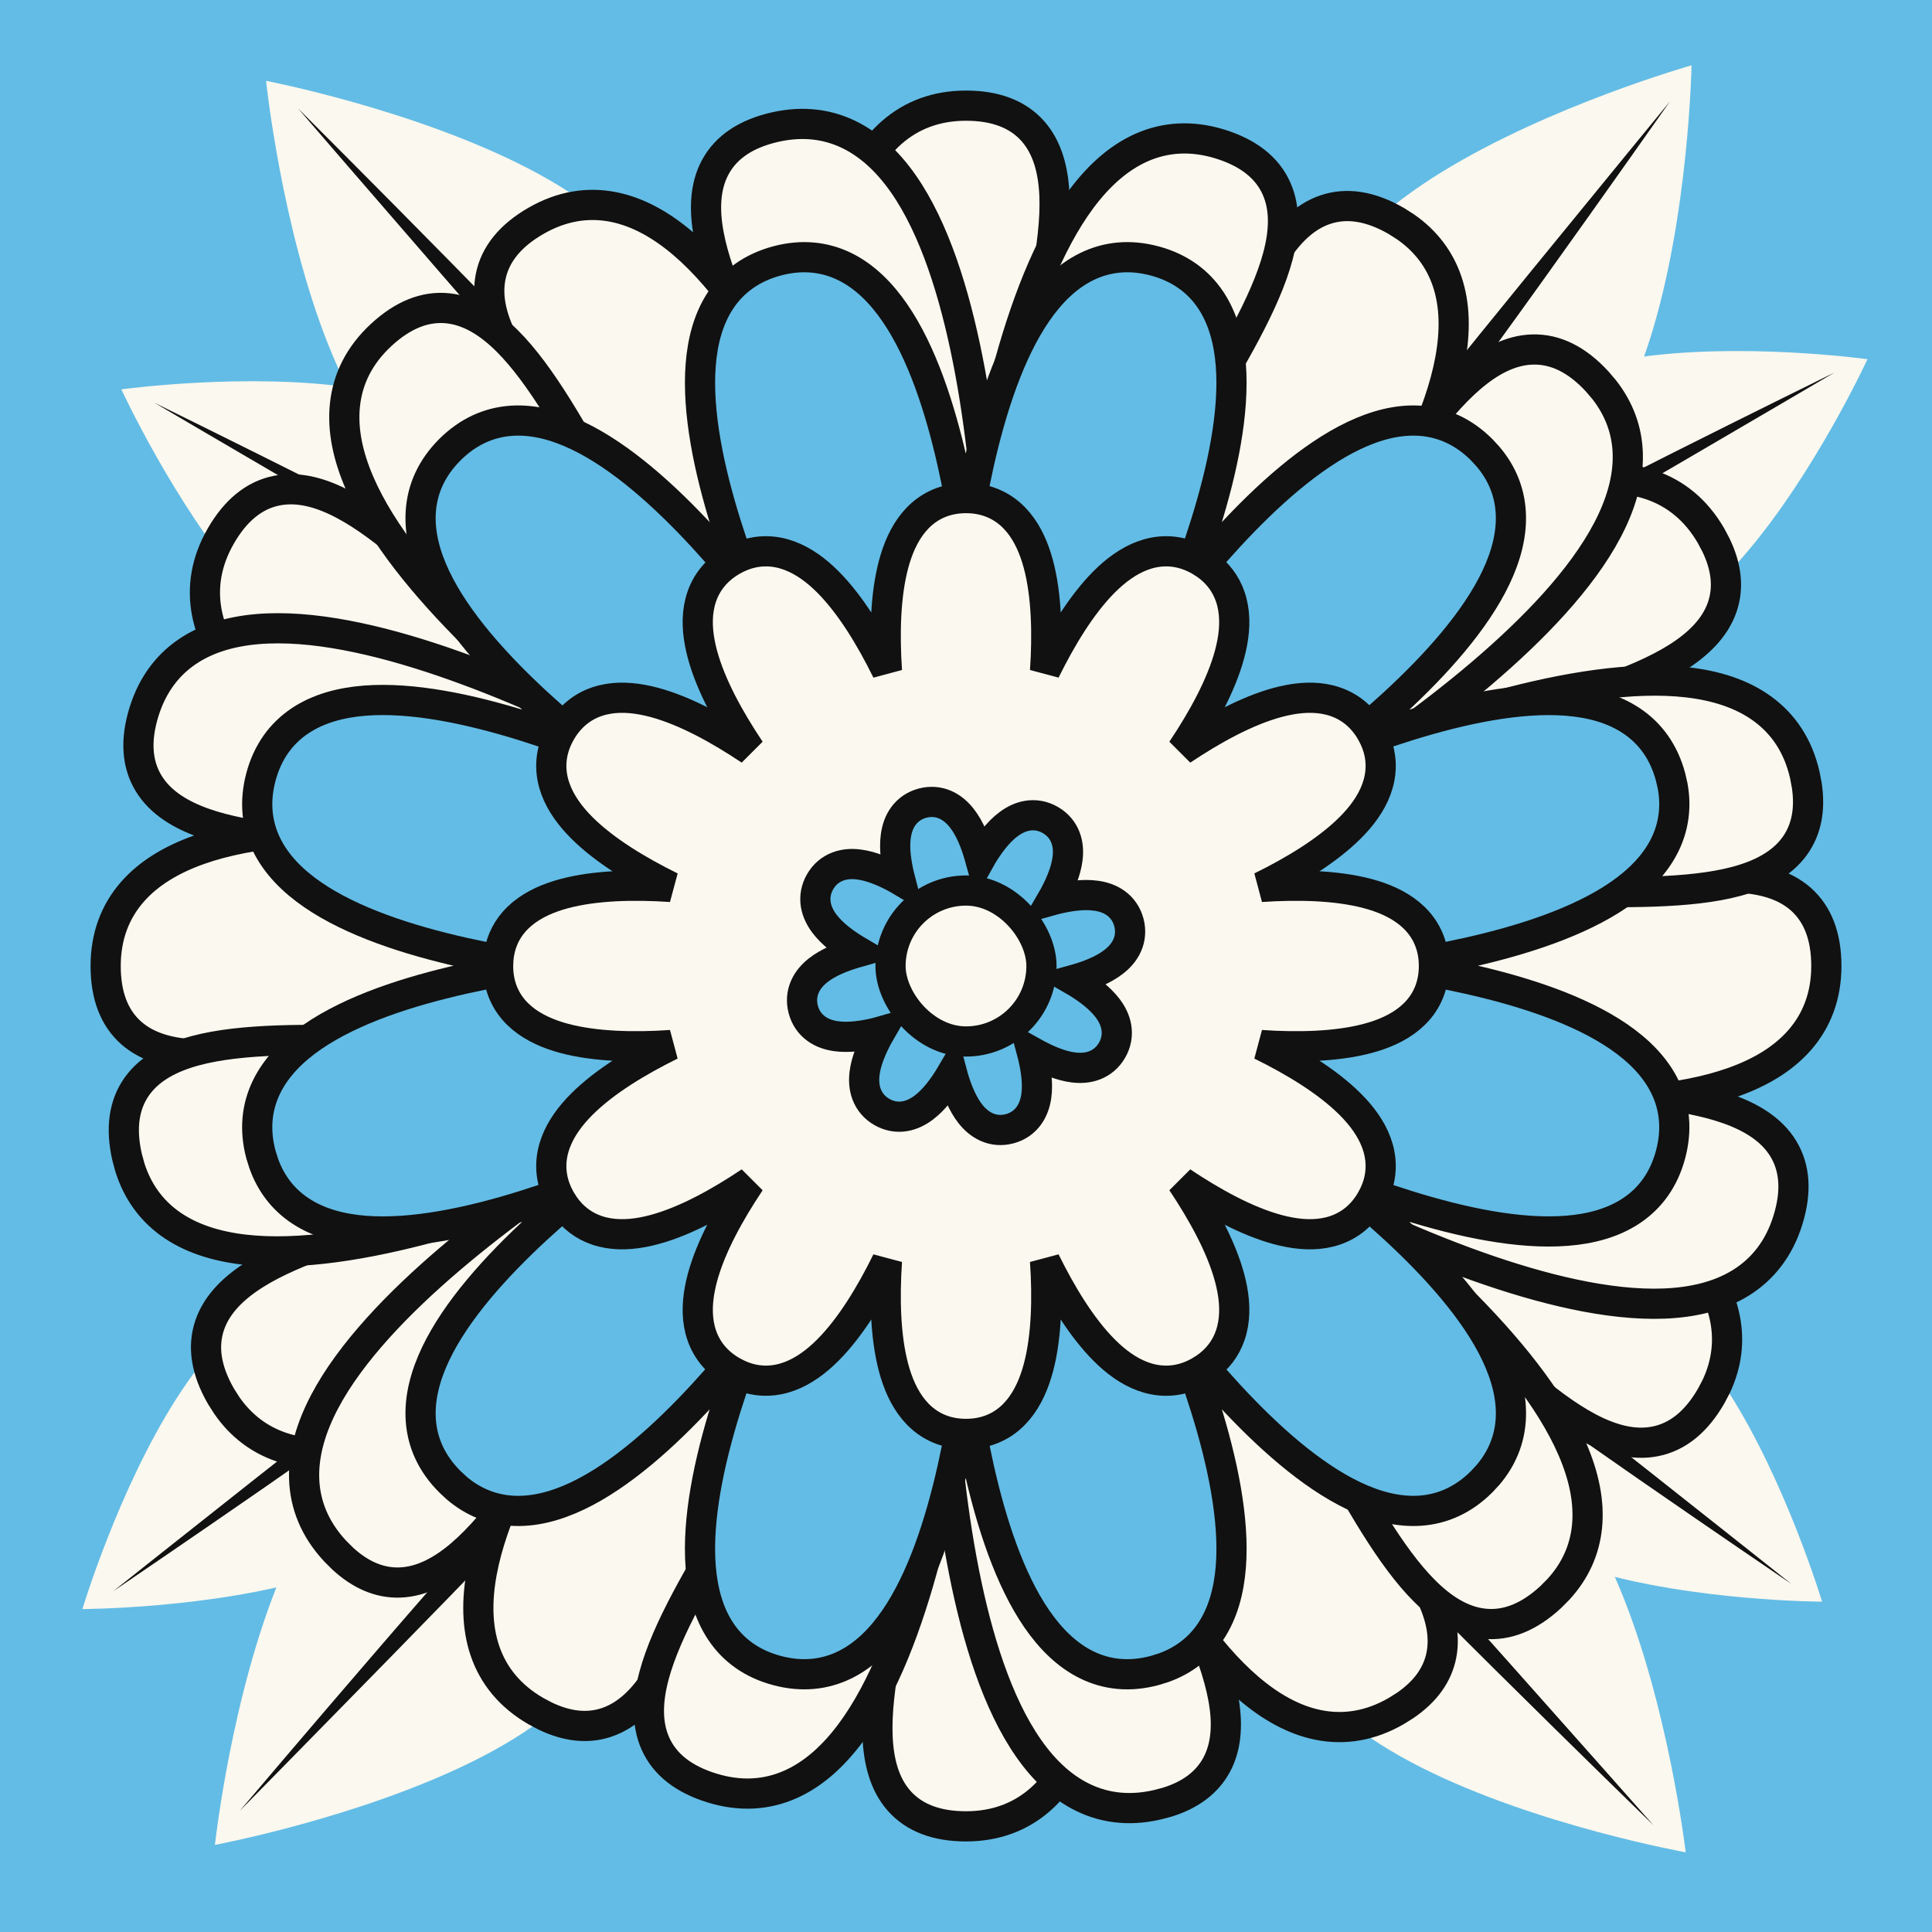 <svg width="64" height="64" viewBox="0 0 64 64" fill="none" xmlns="http://www.w3.org/2000/svg">
<rect x="0" y="0" width="64" height="64" fill="#808080" stroke="none"/>
<g clip-path="url(#clip0_2741_2107)">
<rect width="64" height="64" fill="#63BCE5"/>
<path d="M2.73 53.302C2.73 53.302 19.716 53.258 13.334 45.053C7.467 37.512 2.73 53.302 2.73 53.302Z" fill="#FBF8EF"/>
<path fill-rule="evenodd" clip-rule="evenodd" d="M13.41 45.148C13.355 45.075 3.749 52.713 3.749 52.713C3.749 52.713 13.889 45.827 13.759 45.633C13.629 45.439 13.495 45.261 13.41 45.148Z" fill="#111111"/>
<path d="M7.119 61.115C7.119 61.115 9.296 41.14 18.149 49.675C26.285 57.519 7.119 61.115 7.119 61.115Z" fill="#FBF8EF"/>
<path fill-rule="evenodd" clip-rule="evenodd" d="M18.046 49.572C18.125 49.646 7.939 59.99 7.939 59.99C7.939 59.99 17.308 48.925 17.52 49.102C17.732 49.279 17.924 49.459 18.046 49.572Z" fill="#111111"/>
<path d="M55.841 61.36C55.841 61.36 36.063 57.811 45.188 49.568C53.574 41.992 55.841 61.36 55.841 61.36Z" fill="#FBF8EF"/>
<path fill-rule="evenodd" clip-rule="evenodd" d="M45.078 49.663C45.157 49.59 54.774 60.465 54.774 60.465C54.774 60.465 44.381 50.355 44.572 50.156C44.764 49.957 44.957 49.778 45.078 49.663Z" fill="#111111"/>
<path d="M8.814 2.678C8.814 2.678 28.544 6.481 19.315 14.606C10.832 22.074 8.814 2.678 8.814 2.678Z" fill="#FBF8EF"/>
<path fill-rule="evenodd" clip-rule="evenodd" d="M19.425 14.512C19.346 14.585 9.869 3.587 9.869 3.587C9.869 3.587 20.132 13.83 19.938 14.026C19.744 14.223 19.549 14.4 19.425 14.512Z" fill="#111111"/>
<path d="M56.035 2.164C56.035 2.164 55.666 22.254 46.081 14.551C37.271 7.472 56.035 2.164 56.035 2.164Z" fill="#FBF8EF"/>
<path fill-rule="evenodd" clip-rule="evenodd" d="M46.192 14.644C46.106 14.578 55.32 3.359 55.32 3.359C55.32 3.359 46.985 15.223 46.758 15.066C46.532 14.909 46.324 14.746 46.192 14.644Z" fill="#111111"/>
<path d="M4.021 12.899C4.021 12.899 20.847 10.57 15.673 19.586C10.917 27.873 4.021 12.899 4.021 12.899Z" fill="#FBF8EF"/>
<path fill-rule="evenodd" clip-rule="evenodd" d="M15.735 19.481C15.691 19.561 5.112 13.34 5.112 13.34C5.112 13.34 16.115 18.743 16.013 18.953C15.911 19.163 15.803 19.358 15.735 19.481Z" fill="#111111"/>
<path d="M61.862 11.899C61.862 11.899 45.036 9.57 50.21 18.586C54.965 26.873 61.862 11.899 61.862 11.899Z" fill="#FBF8EF"/>
<path fill-rule="evenodd" clip-rule="evenodd" d="M50.147 18.481C50.191 18.561 60.77 12.34 60.77 12.34C60.77 12.34 49.768 17.743 49.87 17.953C49.972 18.163 50.08 18.358 50.147 18.481Z" fill="#111111"/>
<path d="M60.358 53.057C60.358 53.057 43.371 53.014 49.754 44.809C55.621 37.268 60.358 53.057 60.358 53.057Z" fill="#FBF8EF"/>
<path fill-rule="evenodd" clip-rule="evenodd" d="M49.678 44.904C49.733 44.831 59.339 52.469 59.339 52.469C59.339 52.469 49.199 45.583 49.329 45.389C49.459 45.195 49.593 45.017 49.678 44.904Z" fill="#111111"/>
<path d="M32 3.5C32.969 3.5 33.72 3.779 34.225 4.356C34.714 4.917 34.898 5.679 34.93 6.487C34.993 8.09 34.464 10.21 33.959 12.275C33.442 14.391 32.943 16.475 32.972 18.138C32.986 18.963 33.131 19.634 33.429 20.137C33.717 20.623 34.171 20.992 34.898 21.186L35.163 21.246C35.767 21.355 36.263 21.254 36.694 21.012C37.204 20.725 37.665 20.216 38.09 19.509C38.946 18.083 39.556 16.029 40.166 13.938C40.762 11.897 41.363 9.796 42.219 8.44C42.651 7.756 43.191 7.188 43.895 6.947C44.621 6.699 45.41 6.834 46.25 7.318L46.557 7.513C47.239 7.986 47.69 8.597 47.934 9.31C48.208 10.112 48.208 11.006 48.038 11.923C47.7 13.747 46.664 15.79 45.472 17.672C44.846 18.66 44.168 19.616 43.51 20.489C44.383 19.831 45.34 19.154 46.328 18.528C48.21 17.336 50.253 16.3 52.077 15.962C52.994 15.792 53.888 15.793 54.69 16.066C55.505 16.345 56.187 16.894 56.682 17.75L56.847 18.062C57.194 18.786 57.27 19.47 57.053 20.105C56.812 20.809 56.244 21.349 55.56 21.781C54.203 22.637 52.103 23.238 50.062 23.834C47.971 24.444 45.917 25.054 44.491 25.91C43.784 26.335 43.275 26.796 42.988 27.306C42.711 27.798 42.619 28.376 42.813 29.102L42.895 29.362C43.102 29.94 43.438 30.319 43.863 30.571C44.366 30.869 45.037 31.014 45.862 31.028C47.525 31.057 49.609 30.558 51.725 30.041C53.79 29.536 55.91 29.007 57.513 29.07C58.321 29.102 59.083 29.286 59.644 29.775C60.221 30.28 60.5 31.03 60.5 32C60.5 32.989 60.183 33.805 59.617 34.453C59.06 35.092 58.285 35.539 57.406 35.851C55.658 36.47 53.371 36.594 51.145 36.503C49.974 36.455 48.806 36.346 47.719 36.212C48.727 36.64 49.794 37.129 50.831 37.673C52.804 38.707 54.723 39.957 55.928 41.368C56.533 42.077 56.98 42.853 57.144 43.685C57.289 44.423 57.205 45.178 56.851 45.929L56.682 46.25C56.197 47.09 55.58 47.6 54.828 47.748C54.097 47.892 53.346 47.671 52.63 47.294C51.211 46.547 49.639 45.029 48.102 43.559C46.529 42.053 44.974 40.579 43.52 39.773C42.798 39.372 42.144 39.162 41.56 39.169C40.994 39.175 40.448 39.384 39.916 39.916C39.384 40.448 39.175 40.994 39.169 41.56C39.162 42.144 39.372 42.798 39.773 43.52C40.579 44.974 42.053 46.529 43.559 48.102C45.029 49.639 46.547 51.211 47.294 52.63C47.671 53.346 47.892 54.097 47.748 54.828C47.618 55.486 47.212 56.041 46.55 56.494L46.25 56.682C45.394 57.176 44.529 57.31 43.685 57.144C42.853 56.98 42.077 56.533 41.368 55.928C39.957 54.723 38.707 52.804 37.673 50.831C37.129 49.794 36.64 48.727 36.212 47.719C36.346 48.806 36.455 49.974 36.503 51.145C36.594 53.371 36.47 55.658 35.851 57.406C35.539 58.285 35.092 59.06 34.453 59.617C33.805 60.183 32.989 60.5 32 60.5C31.03 60.5 30.28 60.221 29.775 59.644C29.286 59.083 29.102 58.321 29.07 57.513C29.007 55.91 29.536 53.79 30.041 51.725C30.558 49.609 31.057 47.525 31.028 45.862C31.014 45.037 30.869 44.366 30.571 43.863C30.319 43.438 29.94 43.102 29.362 42.895L29.102 42.813C28.376 42.619 27.798 42.711 27.306 42.988C26.796 43.275 26.335 43.784 25.91 44.491C25.054 45.917 24.444 47.971 23.834 50.062C23.238 52.103 22.637 54.203 21.781 55.56C21.349 56.244 20.809 56.812 20.105 57.053C19.47 57.27 18.786 57.194 18.062 56.847L17.75 56.682C16.894 56.187 16.345 55.505 16.066 54.69C15.793 53.888 15.792 52.994 15.962 52.077C16.3 50.253 17.336 48.21 18.528 46.328C19.154 45.34 19.831 44.383 20.489 43.51C19.616 44.168 18.66 44.846 17.672 45.472C15.79 46.664 13.747 47.7 11.923 48.038C11.006 48.208 10.112 48.208 9.31 47.934C8.597 47.69 7.986 47.239 7.513 46.557L7.318 46.25C6.834 45.41 6.699 44.621 6.947 43.895C7.188 43.191 7.756 42.651 8.44 42.219C9.796 41.363 11.897 40.762 13.938 40.166C16.029 39.556 18.083 38.946 19.509 38.09C20.216 37.665 20.725 37.204 21.012 36.694C21.254 36.263 21.355 35.767 21.246 35.163L21.186 34.898C20.992 34.171 20.623 33.717 20.137 33.429C19.634 33.131 18.963 32.986 18.138 32.972C16.475 32.943 14.391 33.442 12.275 33.959C10.21 34.464 8.09 34.993 6.487 34.93C5.679 34.898 4.917 34.714 4.356 34.225C3.779 33.72 3.5 32.969 3.5 32C3.5 31.011 3.817 30.195 4.383 29.547C4.94 28.909 5.715 28.461 6.594 28.149C8.342 27.53 10.629 27.406 12.855 27.497C14.025 27.545 15.194 27.654 16.28 27.787C15.272 27.359 14.206 26.87 13.169 26.327C11.196 25.293 9.277 24.043 8.072 22.632C7.467 21.923 7.02 21.147 6.856 20.315C6.69 19.471 6.824 18.606 7.318 17.75C7.803 16.91 8.42 16.4 9.172 16.252C9.903 16.108 10.654 16.329 11.37 16.706C12.789 17.453 14.361 18.971 15.898 20.441C17.471 21.947 19.026 23.421 20.48 24.227C21.202 24.628 21.856 24.838 22.44 24.831C23.006 24.825 23.552 24.616 24.084 24.084C24.616 23.552 24.825 23.006 24.831 22.44C24.838 21.856 24.628 21.202 24.227 20.48C23.421 19.026 21.947 17.471 20.441 15.898C18.971 14.361 17.453 12.789 16.706 11.37C16.329 10.654 16.108 9.903 16.252 9.172C16.4 8.42 16.91 7.803 17.75 7.318C18.606 6.824 19.471 6.69 20.315 6.856C21.147 7.02 21.923 7.467 22.632 8.072C24.043 9.277 25.293 11.196 26.327 13.169C26.87 14.206 27.359 15.272 27.787 16.28C27.654 15.194 27.545 14.025 27.497 12.855C27.406 10.629 27.53 8.342 28.149 6.594C28.461 5.715 28.909 4.94 29.547 4.383C30.195 3.817 31.011 3.5 32 3.5Z" fill="#FBF8EF" stroke="#111111"/>
<path d="M40.414 4.771C41.341 5.058 41.976 5.546 42.287 6.247C42.589 6.927 42.54 7.709 42.331 8.491C41.919 10.04 40.787 11.91 39.695 13.734C38.576 15.602 37.484 17.446 37.02 19.043C36.79 19.836 36.73 20.519 36.867 21.088C36.998 21.638 37.324 22.124 37.96 22.525L38.196 22.66C38.741 22.942 39.245 22.993 39.728 22.888C40.3 22.765 40.89 22.415 41.505 21.865C42.745 20.755 43.934 18.973 45.134 17.156C46.306 15.382 47.501 13.552 48.719 12.509C49.334 11.983 50.017 11.6 50.761 11.578C51.528 11.555 52.242 11.916 52.901 12.628L53.137 12.904C53.649 13.557 53.9 14.274 53.922 15.027C53.947 15.874 53.683 16.729 53.25 17.555C52.389 19.198 50.795 20.843 49.1 22.29C48.211 23.049 47.281 23.762 46.394 24.402C47.423 24.031 48.537 23.667 49.666 23.361C51.816 22.778 54.074 22.39 55.916 22.606C56.842 22.715 57.697 22.979 58.382 23.478C59.078 23.984 59.568 24.71 59.787 25.674L59.853 26.022C59.971 26.816 59.841 27.491 59.447 28.034C59.008 28.636 58.306 28.984 57.525 29.195C55.977 29.612 53.792 29.566 51.666 29.532C49.488 29.498 47.346 29.474 45.731 29.871C44.929 30.068 44.307 30.358 43.883 30.76C43.473 31.149 43.214 31.674 43.185 32.425L43.186 32.697C43.214 33.31 43.422 33.772 43.754 34.139C44.147 34.572 44.745 34.908 45.529 35.166C47.11 35.684 49.248 35.823 51.422 35.953C53.544 36.081 55.726 36.202 57.238 36.735C58.002 37.005 58.675 37.405 59.066 38.038C59.469 38.691 59.514 39.49 59.227 40.417C58.935 41.361 58.392 42.047 57.659 42.5C56.938 42.945 56.066 43.144 55.134 43.182C53.281 43.257 51.059 42.7 48.959 41.956C47.855 41.565 46.771 41.115 45.772 40.666C46.609 41.373 47.484 42.155 48.314 42.981C49.894 44.552 51.358 46.313 52.092 48.017C52.461 48.873 52.659 49.746 52.57 50.589C52.491 51.338 52.188 52.034 51.627 52.646L51.371 52.904C50.66 53.562 49.92 53.868 49.158 53.787C48.417 53.709 47.765 53.276 47.192 52.704C46.056 51.572 45.003 49.657 43.969 47.799C42.91 45.895 41.86 44.028 40.709 42.828C40.138 42.233 39.575 41.839 39.014 41.673C38.473 41.512 37.889 41.55 37.224 41.901C36.559 42.252 36.198 42.713 36.025 43.251C35.846 43.807 35.853 44.494 36.022 45.301C36.363 46.929 37.312 48.85 38.286 50.798C39.237 52.7 40.224 54.65 40.518 56.227C40.666 57.022 40.656 57.805 40.303 58.461C39.985 59.051 39.432 59.462 38.666 59.699L38.324 59.789C37.36 60.009 36.494 59.881 35.737 59.473C34.99 59.071 34.381 58.415 33.883 57.627C32.89 56.06 32.262 53.858 31.857 51.667C31.644 50.515 31.491 49.352 31.381 48.262C31.187 49.34 30.947 50.489 30.647 51.621C30.077 53.775 29.283 55.923 28.174 57.411C27.617 58.158 26.961 58.766 26.186 59.11C25.4 59.46 24.527 59.521 23.582 59.229C22.656 58.943 22.021 58.455 21.71 57.754C21.407 57.074 21.457 56.292 21.665 55.51C22.078 53.961 23.21 52.091 24.302 50.267C25.421 48.398 26.513 46.555 26.976 44.958C27.206 44.165 27.266 43.481 27.13 42.913C27.015 42.432 26.751 41.999 26.261 41.63L26.037 41.476C25.4 41.075 24.821 40.993 24.268 41.112C23.697 41.236 23.106 41.586 22.491 42.136C21.252 43.245 20.063 45.028 18.863 46.845C17.691 48.619 16.496 50.449 15.278 51.492C14.663 52.018 13.979 52.401 13.235 52.423C12.565 52.443 11.934 52.168 11.345 51.623L11.095 51.373C10.423 50.648 10.1 49.834 10.075 48.974C10.05 48.126 10.314 47.272 10.746 46.446C11.608 44.803 13.201 43.157 14.896 41.711C15.786 40.952 16.715 40.238 17.602 39.598C16.573 39.969 15.46 40.334 14.331 40.64C12.181 41.223 9.923 41.61 8.08 41.394C7.155 41.286 6.3 41.021 5.614 40.523C5.006 40.08 4.555 39.468 4.304 38.676L4.209 38.326C3.994 37.381 4.099 36.587 4.55 35.967C4.988 35.365 5.69 35.017 6.472 34.806C8.02 34.389 10.205 34.435 12.331 34.468C14.508 34.503 16.651 34.527 18.266 34.13C19.067 33.933 19.689 33.643 20.114 33.24C20.473 32.9 20.716 32.456 20.79 31.847L20.811 31.575C20.84 30.824 20.622 30.281 20.242 29.862C19.85 29.429 19.251 29.092 18.467 28.835C16.887 28.317 14.749 28.178 12.575 28.047C10.452 27.919 8.27 27.799 6.758 27.265C5.995 26.996 5.322 26.596 4.931 25.962C4.528 25.31 4.483 24.51 4.769 23.584C5.061 22.64 5.605 21.953 6.337 21.501C7.058 21.056 7.931 20.857 8.862 20.819C10.716 20.743 12.938 21.3 15.037 22.045C16.141 22.436 17.225 22.885 18.224 23.333C17.387 22.627 16.513 21.845 15.682 21.02C14.102 19.449 12.638 17.688 11.904 15.984C11.535 15.128 11.337 14.255 11.427 13.412C11.517 12.556 11.9 11.769 12.626 11.097C13.337 10.438 14.076 10.133 14.839 10.213C15.579 10.292 16.232 10.725 16.805 11.296C17.941 12.429 18.993 14.344 20.027 16.202C21.086 18.105 22.136 19.973 23.288 21.173C23.859 21.768 24.421 22.162 24.982 22.328C25.524 22.489 26.108 22.451 26.773 22.1C27.438 21.749 27.799 21.288 27.972 20.75C28.151 20.193 28.143 19.507 27.974 18.699C27.633 17.071 26.684 15.151 25.71 13.203C24.76 11.3 23.773 9.351 23.479 7.774C23.33 6.978 23.341 6.195 23.694 5.54C24.057 4.865 24.727 4.427 25.672 4.211C26.636 3.992 27.502 4.12 28.26 4.528C29.006 4.93 29.615 5.585 30.114 6.373C31.106 7.941 31.734 10.143 32.139 12.334C32.352 13.485 32.504 14.648 32.615 15.738C32.809 14.66 33.05 13.512 33.35 12.38C33.92 10.226 34.714 8.078 35.822 6.59C36.379 5.842 37.036 5.235 37.81 4.89C38.597 4.541 39.47 4.479 40.414 4.771Z" fill="#FBF8EF" stroke="#111111"/>
<path d="M38.248 8.644C39.072 8.864 39.686 9.313 40.102 9.933C40.511 10.543 40.709 11.287 40.772 12.081C40.897 13.66 40.494 15.565 39.931 17.366C39.691 18.137 39.416 18.897 39.135 19.617C39.618 19.014 40.141 18.396 40.688 17.802C41.966 16.415 43.415 15.113 44.844 14.432C45.563 14.089 46.308 13.889 47.04 13.938C47.785 13.989 48.48 14.296 49.084 14.899L49.296 15.13C49.76 15.678 50 16.291 50.044 16.943C50.094 17.676 49.894 18.42 49.551 19.139C48.87 20.568 47.568 22.018 46.181 23.296C45.587 23.843 44.968 24.363 44.365 24.846C45.085 24.566 45.846 24.292 46.617 24.052C48.417 23.489 50.323 23.087 51.902 23.211C52.696 23.273 53.441 23.472 54.05 23.881C54.671 24.297 55.118 24.911 55.339 25.735L55.409 26.041C55.537 26.747 55.438 27.399 55.15 27.986C54.827 28.645 54.281 29.188 53.624 29.64C52.32 30.537 50.468 31.141 48.628 31.554C47.839 31.731 47.043 31.873 46.279 31.99C47.043 32.107 47.839 32.251 48.627 32.428C50.467 32.841 52.319 33.445 53.624 34.342C54.281 34.793 54.827 35.337 55.15 35.996C55.48 36.667 55.56 37.422 55.339 38.247C55.118 39.071 54.671 39.685 54.05 40.101C53.441 40.51 52.696 40.709 51.902 40.771C50.323 40.896 48.417 40.493 46.617 39.93C45.846 39.69 45.085 39.415 44.364 39.134C44.968 39.617 45.586 40.139 46.181 40.687C47.568 41.965 48.869 43.414 49.551 44.843C49.893 45.562 50.094 46.307 50.045 47.039C50.001 47.691 49.76 48.304 49.297 48.852L49.083 49.083C48.48 49.686 47.785 49.993 47.04 50.044C46.308 50.093 45.563 49.893 44.844 49.55C43.415 48.869 41.966 47.567 40.688 46.18C40.14 45.586 39.619 44.967 39.135 44.364C39.416 45.084 39.691 45.845 39.932 46.617C40.494 48.417 40.897 50.322 40.773 51.901C40.71 52.695 40.511 53.44 40.102 54.05C39.738 54.592 39.223 55.003 38.547 55.245L38.248 55.338C37.424 55.559 36.668 55.479 35.998 55.15C35.339 54.826 34.794 54.28 34.343 53.624C33.446 52.319 32.842 50.467 32.428 48.627C32.251 47.838 32.108 47.042 31.991 46.277C31.874 47.042 31.732 47.838 31.555 48.626C31.142 50.467 30.538 52.319 29.641 53.623C29.19 54.28 28.645 54.826 27.986 55.15C27.316 55.478 26.561 55.559 25.736 55.338C24.911 55.117 24.297 54.67 23.881 54.05C23.472 53.44 23.274 52.694 23.211 51.901C23.087 50.322 23.49 48.416 24.052 46.616C24.293 45.845 24.567 45.084 24.848 44.363C24.364 44.967 23.843 45.585 23.296 46.18C22.018 47.567 20.568 48.868 19.139 49.55C18.42 49.892 17.676 50.094 16.944 50.044C16.292 50 15.678 49.76 15.131 49.296L14.901 49.082C14.297 48.479 13.989 47.785 13.939 47.039C13.889 46.307 14.091 45.562 14.433 44.843C15.115 43.414 16.416 41.965 17.803 40.687C18.397 40.14 19.015 39.617 19.618 39.134C18.898 39.415 18.138 39.691 17.367 39.931C15.567 40.494 13.66 40.896 12.082 40.772C11.288 40.709 10.543 40.51 9.934 40.101C9.391 39.737 8.98 39.222 8.738 38.546L8.644 38.247C8.423 37.423 8.505 36.667 8.834 35.997C9.157 35.338 9.703 34.793 10.359 34.342C11.664 33.445 13.516 32.841 15.356 32.428C16.144 32.251 16.94 32.107 17.704 31.99C16.94 31.873 16.144 31.731 15.356 31.554C13.516 31.141 11.664 30.537 10.359 29.64C9.703 29.189 9.157 28.645 8.834 27.986C8.505 27.315 8.424 26.56 8.644 25.735C8.865 24.91 9.314 24.297 9.934 23.881C10.543 23.472 11.288 23.273 12.082 23.21C13.661 23.086 15.566 23.489 17.367 24.051C18.137 24.292 18.898 24.566 19.618 24.847C19.015 24.363 18.397 23.842 17.803 23.295C16.416 22.017 15.114 20.567 14.433 19.138C14.09 18.419 13.89 17.676 13.939 16.943C13.989 16.198 14.297 15.504 14.9 14.9C15.504 14.296 16.199 13.989 16.944 13.938C17.677 13.889 18.421 14.09 19.139 14.432C20.569 15.114 22.018 16.416 23.296 17.803C23.843 18.397 24.365 19.015 24.848 19.618C24.567 18.898 24.293 18.137 24.052 17.366C23.49 15.566 23.087 13.66 23.212 12.081C23.274 11.287 23.473 10.543 23.881 9.933C24.298 9.313 24.912 8.865 25.736 8.644C26.561 8.423 27.316 8.504 27.987 8.833C28.645 9.156 29.189 9.702 29.64 10.358C30.538 11.663 31.142 13.515 31.555 15.355C31.732 16.143 31.875 16.939 31.991 17.703C32.108 16.939 32.252 16.143 32.428 15.355C32.842 13.515 33.446 11.663 34.343 10.358C34.794 9.702 35.338 9.156 35.997 8.833C36.667 8.504 37.423 8.423 38.248 8.644Z" fill="#63BCE5" stroke="#111111"/>
<path d="M32 16.5C32.583 16.5 33.075 16.689 33.467 17.03C33.848 17.364 34.106 17.818 34.281 18.312C34.628 19.292 34.694 20.553 34.645 21.753C34.638 21.911 34.628 22.069 34.618 22.226C34.688 22.084 34.76 21.944 34.833 21.804C35.391 20.739 36.078 19.68 36.868 19.005C37.267 18.665 37.718 18.401 38.215 18.303C38.724 18.203 39.245 18.285 39.75 18.576L39.932 18.691C40.336 18.972 40.608 19.339 40.755 19.77C40.919 20.249 40.916 20.772 40.82 21.287C40.631 22.309 40.056 23.433 39.413 24.448C39.328 24.582 39.24 24.715 39.152 24.847C39.284 24.759 39.417 24.672 39.552 24.587C40.567 23.944 41.691 23.369 42.713 23.18C43.228 23.084 43.751 23.081 44.23 23.245C44.722 23.413 45.132 23.745 45.424 24.25L45.523 24.44C45.733 24.885 45.785 25.339 45.697 25.785C45.599 26.282 45.336 26.733 44.995 27.132C44.32 27.922 43.261 28.609 42.196 29.167C42.056 29.24 41.915 29.311 41.773 29.381C41.931 29.371 42.089 29.362 42.247 29.355C43.447 29.306 44.708 29.372 45.688 29.719C46.182 29.894 46.636 30.152 46.97 30.533C47.312 30.925 47.5 31.417 47.5 32C47.5 32.583 47.312 33.075 46.97 33.467C46.636 33.848 46.182 34.106 45.688 34.281C44.708 34.628 43.447 34.694 42.247 34.645C42.089 34.638 41.931 34.628 41.773 34.618C41.915 34.688 42.056 34.76 42.196 34.833C43.261 35.391 44.32 36.078 44.995 36.868C45.336 37.267 45.599 37.718 45.697 38.215C45.785 38.661 45.733 39.115 45.523 39.56L45.424 39.75C45.132 40.255 44.722 40.587 44.23 40.755C43.751 40.919 43.228 40.916 42.713 40.82C41.691 40.631 40.567 40.056 39.552 39.413C39.417 39.328 39.284 39.24 39.152 39.152C39.24 39.284 39.328 39.417 39.413 39.552C40.056 40.567 40.631 41.691 40.82 42.713C40.916 43.228 40.919 43.751 40.755 44.23C40.608 44.661 40.336 45.028 39.932 45.309L39.75 45.424C39.245 45.715 38.724 45.797 38.215 45.697C37.718 45.599 37.267 45.336 36.868 44.995C36.078 44.32 35.391 43.261 34.833 42.196C34.76 42.056 34.688 41.915 34.618 41.773C34.628 41.931 34.638 42.089 34.645 42.247C34.694 43.447 34.628 44.708 34.281 45.688C34.106 46.182 33.848 46.636 33.467 46.97C33.075 47.312 32.583 47.5 32 47.5C31.417 47.5 30.925 47.312 30.533 46.97C30.152 46.636 29.894 46.182 29.719 45.688C29.372 44.708 29.306 43.447 29.355 42.247C29.362 42.089 29.371 41.931 29.381 41.773C29.311 41.915 29.24 42.056 29.167 42.196C28.609 43.261 27.922 44.32 27.132 44.995C26.733 45.336 26.282 45.599 25.785 45.697C25.339 45.785 24.885 45.733 24.44 45.523L24.25 45.424C23.745 45.132 23.413 44.722 23.245 44.23C23.081 43.751 23.084 43.228 23.18 42.713C23.369 41.691 23.944 40.567 24.587 39.552C24.672 39.417 24.759 39.284 24.847 39.152C24.715 39.24 24.582 39.328 24.448 39.413C23.433 40.056 22.309 40.631 21.287 40.82C20.772 40.916 20.249 40.919 19.77 40.755C19.339 40.608 18.972 40.336 18.691 39.932L18.576 39.75C18.285 39.245 18.203 38.724 18.303 38.215C18.401 37.718 18.665 37.267 19.005 36.868C19.68 36.078 20.739 35.391 21.804 34.833C21.944 34.76 22.084 34.688 22.226 34.618C22.069 34.628 21.911 34.638 21.753 34.645C20.553 34.694 19.292 34.628 18.312 34.281C17.818 34.106 17.364 33.848 17.03 33.467C16.689 33.075 16.5 32.583 16.5 32L16.509 31.785C16.55 31.295 16.731 30.875 17.03 30.533C17.364 30.152 17.818 29.894 18.312 29.719C19.292 29.372 20.553 29.306 21.753 29.355C21.911 29.362 22.069 29.371 22.226 29.381C22.085 29.311 21.944 29.24 21.804 29.167C20.739 28.609 19.68 27.922 19.005 27.132C18.665 26.733 18.401 26.282 18.303 25.785C18.203 25.276 18.285 24.755 18.576 24.25C18.868 23.745 19.278 23.413 19.77 23.245C20.249 23.081 20.772 23.084 21.287 23.18C22.309 23.369 23.433 23.944 24.448 24.587C24.582 24.672 24.715 24.759 24.847 24.847C24.759 24.715 24.672 24.582 24.587 24.448C23.944 23.433 23.369 22.309 23.18 21.287C23.084 20.772 23.081 20.249 23.245 19.77C23.413 19.278 23.745 18.868 24.25 18.576C24.755 18.285 25.276 18.203 25.785 18.303C26.282 18.401 26.733 18.665 27.132 19.005C27.922 19.68 28.609 20.739 29.167 21.804C29.24 21.944 29.311 22.085 29.381 22.226C29.371 22.069 29.362 21.911 29.355 21.753C29.306 20.553 29.372 19.292 29.719 18.312C29.894 17.818 30.152 17.364 30.533 17.03C30.925 16.689 31.417 16.5 32 16.5Z" fill="#FBF8EF" stroke="#111111"/>
<path d="M30.557 26.606C30.826 26.534 31.088 26.557 31.324 26.663C31.55 26.765 31.727 26.93 31.862 27.103C32.128 27.442 32.306 27.899 32.428 28.312C32.442 28.361 32.454 28.411 32.468 28.461C32.493 28.416 32.519 28.372 32.546 28.327C32.771 27.96 33.06 27.564 33.405 27.306C33.581 27.174 33.794 27.06 34.038 27.021C34.294 26.979 34.553 27.025 34.794 27.164C35.035 27.303 35.204 27.504 35.296 27.746C35.384 27.978 35.392 28.219 35.365 28.438C35.313 28.865 35.116 29.314 34.911 29.693C34.886 29.738 34.859 29.781 34.833 29.826C34.883 29.812 34.932 29.799 34.983 29.787C35.401 29.686 35.886 29.611 36.312 29.672C36.53 29.703 36.761 29.773 36.962 29.918C37.172 30.07 37.323 30.285 37.395 30.553C37.467 30.822 37.444 31.084 37.338 31.32C37.236 31.546 37.072 31.723 36.898 31.858C36.559 32.124 36.102 32.302 35.689 32.424C35.64 32.439 35.59 32.45 35.54 32.464C35.585 32.49 35.63 32.515 35.674 32.542C36.041 32.767 36.436 33.057 36.695 33.401C36.827 33.577 36.941 33.789 36.981 34.034C37.022 34.29 36.977 34.549 36.838 34.79C36.699 35.031 36.497 35.2 36.255 35.292C36.023 35.38 35.782 35.388 35.563 35.361C35.136 35.309 34.687 35.112 34.309 34.907C34.264 34.882 34.219 34.855 34.174 34.83C34.187 34.879 34.202 34.929 34.214 34.979C34.315 35.397 34.389 35.882 34.329 36.309C34.298 36.526 34.227 36.757 34.082 36.958C33.931 37.168 33.716 37.319 33.447 37.391C33.178 37.463 32.917 37.44 32.681 37.334C32.455 37.232 32.278 37.068 32.142 36.895C31.877 36.556 31.699 36.098 31.577 35.685C31.562 35.636 31.549 35.586 31.536 35.537C31.51 35.581 31.486 35.627 31.459 35.67C31.235 36.038 30.944 36.432 30.6 36.691C30.424 36.823 30.211 36.938 29.967 36.977C29.711 37.019 29.452 36.973 29.211 36.834C28.97 36.695 28.801 36.493 28.709 36.251C28.621 36.019 28.613 35.778 28.639 35.56C28.691 35.132 28.889 34.683 29.095 34.305C29.12 34.26 29.145 34.215 29.171 34.17C29.122 34.184 29.072 34.198 29.022 34.211C28.604 34.311 28.119 34.385 27.693 34.325C27.475 34.294 27.244 34.224 27.043 34.079C26.833 33.927 26.681 33.712 26.61 33.444C26.538 33.175 26.561 32.913 26.667 32.677C26.768 32.451 26.934 32.274 27.107 32.138C27.446 31.873 27.903 31.695 28.315 31.573C28.365 31.558 28.415 31.546 28.464 31.532C28.42 31.506 28.375 31.482 28.331 31.456C27.964 31.231 27.568 30.94 27.309 30.596C27.177 30.42 27.064 30.207 27.024 29.963C26.983 29.707 27.029 29.448 27.168 29.207C27.307 28.966 27.508 28.798 27.75 28.706C27.982 28.617 28.223 28.609 28.441 28.636C28.869 28.688 29.318 28.885 29.697 29.091C29.742 29.115 29.785 29.142 29.829 29.168C29.816 29.118 29.802 29.069 29.79 29.018C29.69 28.6 29.615 28.116 29.676 27.689C29.707 27.471 29.777 27.24 29.922 27.039C30.074 26.829 30.289 26.678 30.557 26.606Z" fill="#63BCE5" stroke="#111111"/>
<rect x="29.5" y="29.5" width="5" height="5" rx="2.5" fill="#FBF8EF" stroke="#111111"/>
</g>
<defs>
<clipPath id="clip0_2741_2107">
<rect width="64" height="64" fill="white"/>
</clipPath>
</defs>
</svg>
